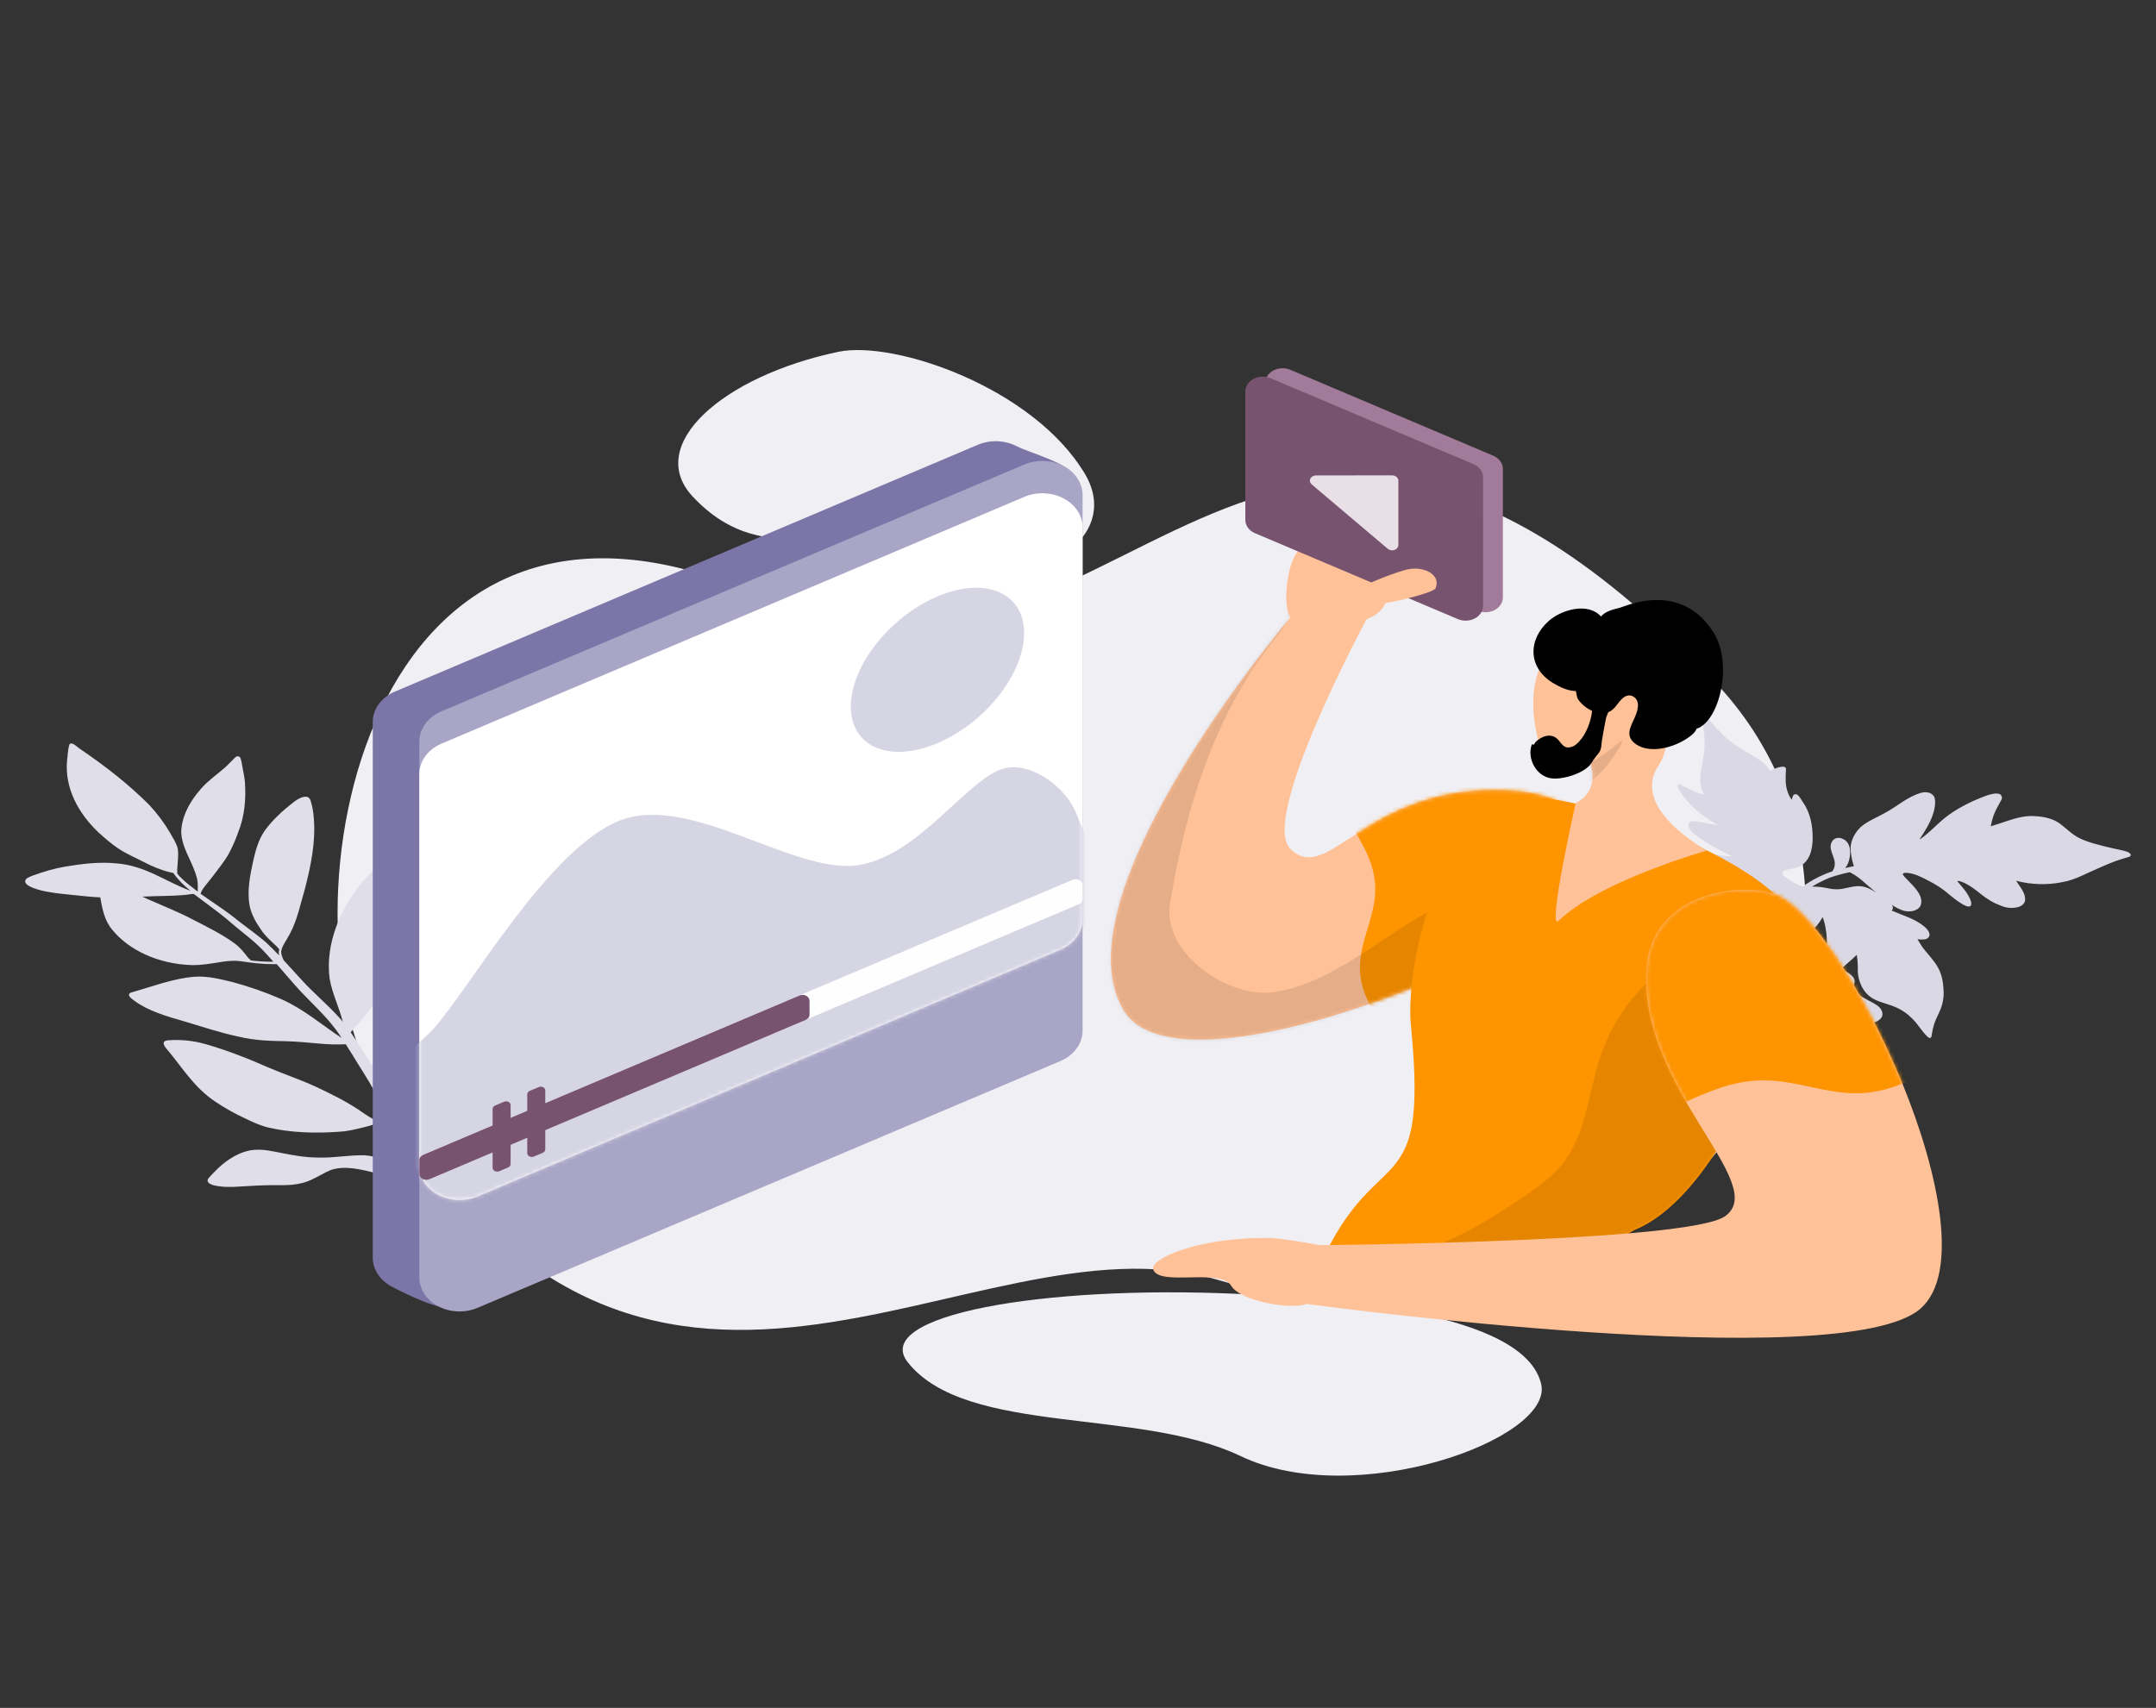 <svg width="549" height="435" viewBox="0 0 549 435" fill="none" xmlns="http://www.w3.org/2000/svg">
<rect x="0" y="0" width="549" height="435" fill="#333333" stroke="none"/>
<path fill-rule="evenodd" clip-rule="evenodd" d="M315.295 329.554C265.129 327.257 221.713 335.079 231.165 346.99C246.048 365.723 290.002 358.452 315.899 370.86C344.969 384.784 395.728 366.548 392.441 352.509C388.138 334.163 339.649 330.67 315.295 329.554ZM213.449 89.612C183.977 95.808 164.163 113.36 176.376 126.457C195.594 147.05 216.031 130.086 237.756 140.834C262.141 152.892 286.284 137.609 276.294 120.754C263.235 98.734 227.758 86.606 213.449 89.612Z" fill="#F0EFF4"/>
<path fill-rule="evenodd" clip-rule="evenodd" d="M309.786 325.897C431.206 361.489 498.39 238.02 436.31 173.309C319.061 51.134 285.529 192.869 194.008 151.998C91.299 106.147 70.568 233.694 95.571 276.016C164.292 392.482 246.751 307.424 309.786 325.897Z" fill="#F0EFF4"/>
<path d="M101.003 283.977C101.928 282.688 103.049 281.615 103.963 280.205C103.991 280.164 104.005 280.096 104.032 280.056C107.193 277.787 110.971 275.15 113.887 272.462C118.476 268.199 121.945 263.437 124.83 258.622C128.468 252.946 130.719 246.708 131.451 240.28C131.588 237.624 133.194 231.484 129.626 230.341C126.521 230.076 120.774 234.45 118.553 236.148C110.217 242.817 103.559 250.77 100.229 259.067C99.243 261.639 98.944 264.364 99.354 267.045C99.764 269.727 100.872 272.298 102.598 274.572C103.231 275.614 104.073 276.899 104.108 278.05C104.04 278.731 103.817 279.395 103.45 280.003C103.389 280.048 103.335 280.098 103.288 280.153C103.272 280.177 103.263 280.205 103.26 280.233C103.257 280.261 103.261 280.289 103.272 280.315C102.707 281.12 102.077 281.891 101.386 282.622C101.21 282.839 101.046 283.084 100.87 283.301C100.554 282.34 100.238 281.378 99.869 280.404C98.104 276.384 95.59 272.651 93.155 268.89C91.927 266.888 90.646 264.873 89.297 262.911C91.303 260.563 93.494 258.31 95.182 255.882C98.641 250.903 101.558 245.763 103.534 240.503C105.937 233.494 109.409 226.185 108.145 219.293C107.624 217.898 106.84 215.557 104.422 215.562C103.889 215.617 103.419 215.903 102.99 216.175L100.209 217.969C97.725 219.505 95.411 221.203 93.598 223.171C86.412 230.894 82.79 240.831 83.935 249.241C84.562 253.019 86.363 256.524 87.284 260.233L87.297 260.26C86.959 259.842 86.62 259.422 86.254 259.043C83.307 255.772 79.716 252.812 76.769 249.541C75.243 247.891 73.743 246.201 72.217 244.552L72.204 244.525C71.859 243.699 71.551 243.049 71.604 242.277C71.773 240.963 73.076 239.294 73.9 237.694C75.769 234.073 76.469 230.347 77.568 226.673C79.173 220.533 80.434 214.354 79.898 208.313C79.809 206.864 79.549 205.426 79.12 204.021C78.622 202.085 76.374 203.038 74.852 204.247C71.917 206.502 69.231 208.986 67.312 211.713C65.676 214.154 65.061 216.784 64.459 219.346C63.611 223.154 62.894 227.043 63.562 230.713C64.005 232.825 65.075 234.787 66.372 236.64C67.38 238.277 68.939 239.601 70.39 240.993C70.665 241.182 70.805 241.574 71.121 241.75C71.003 242.102 70.957 242.469 70.984 242.834L71.094 243.362C69.996 242.227 68.913 241.118 67.749 240.038C64.92 237.605 61.847 235.539 59.029 233.229C56.484 231.297 53.684 229.515 51.072 227.638C51.08 227.577 51.099 227.518 51.127 227.461C51.215 227.221 51.321 226.985 51.444 226.756C52.264 225.441 53.453 224.219 54.379 222.93C55.63 221.248 56.987 219.592 58.025 217.856C59.054 215.997 59.917 214.075 60.607 212.107C62.34 207.809 62.653 203.46 62.366 199.221C62.259 197.717 61.871 196.31 61.667 194.996C61.582 194.394 61.454 193.798 61.286 193.209C61.17 192.965 61.016 192.64 60.591 192.627C60.033 192.629 59.733 193.076 59.449 193.361C58.733 194.108 58.003 194.828 57.261 195.52C55.211 197.285 52.872 198.929 51.191 200.884C48.117 204.318 46.204 208.236 46.14 212.029C46.264 214.942 47.734 217.553 48.885 220.178C49.523 221.721 50.215 223.278 50.322 224.782C50.402 225.54 50.349 226.313 50.349 227.098C48.881 225.964 47.149 224.667 45.791 223.274C45.526 223.007 45.295 222.717 45.101 222.409C45.163 222.285 45.179 222.148 45.148 222.016C45.102 221.724 45.102 221.428 45.149 221.135C45.244 219.469 45.512 217.775 45.259 216.164C44.938 214.701 44.004 213.417 43.283 212.09C41.843 209.633 40.116 207.304 38.126 205.139C32.874 199.853 27.026 195.273 20.498 190.831C19.892 190.534 18.407 188.776 17.703 189.55C17.214 190.973 17.269 192.463 17.059 193.886C16.518 200.701 19.826 206.993 25.03 211.98C26.652 213.44 28.262 214.872 30.167 216.142C32.125 217.425 34.42 218.436 36.567 219.528C38.596 220.567 40.732 221.538 43.153 222.129C43.455 222.213 43.765 222.276 44.08 222.317C45.302 224.003 46.797 225.536 48.52 226.872C42.26 224.663 37.136 220.435 29.427 219.882C25.924 219.565 22.239 219.843 18.602 220.42C15.813 220.78 13.079 221.404 10.453 222.28C9.196 222.77 7.756 223.071 6.708 223.805C5.487 225.257 8.447 226.2 9.809 226.616C12.386 227.339 15.265 227.618 18.05 227.897C20.544 228.149 22.97 228.455 25.532 228.558C26.055 231.428 26.523 234.38 28.634 236.869C32.734 241.885 40.087 245.514 48.744 245.807C51.387 245.882 54.066 245.348 56.717 244.95C58.236 244.716 59.964 244.632 61.263 244.819C64.02 245.233 66.843 245.592 69.766 245.573C69.997 245.581 70.228 245.576 70.458 245.557C72.478 247.856 74.431 250.209 76.532 252.48C79.534 255.671 82.871 258.684 85.43 262.12C85.975 262.877 86.52 263.635 87.013 264.379C81.954 261.071 77.595 257.178 71.728 254.522C67.696 252.755 63.494 251.282 59.167 250.12C56.177 249.408 53.029 248.562 49.637 248.771C43.97 249.19 38.539 251.382 33.307 252.815C32.006 253.509 33.783 254.508 34.333 254.98C37.811 257.506 42.517 258.892 47.145 260.209C51.746 261.568 56.197 263.102 61.043 264.094C64.722 264.981 68.757 265.148 72.783 265.194C75.704 265.269 78.543 265.561 81.408 265.812C83.613 266.016 85.834 266.07 88.049 265.975C89.123 267.652 90.144 269.316 91.178 271.007C93.222 274.241 95.086 277.19 96.689 280.573C97.503 282.42 98.194 284.304 98.759 286.217C95.657 285.858 93.48 284.115 91.156 282.549C87.831 280.348 84.063 278.486 80.24 276.706C76.377 274.939 72.335 273.581 68.549 271.977C63.313 269.671 57.916 267.515 52.111 265.875C49.315 265.089 46.365 264.768 43.424 264.932C41.22 264.896 41.455 265.885 42.209 266.885C46.248 271.577 49.24 276.908 54.93 280.661C57.259 282.228 59.742 283.623 62.353 284.831C64.224 285.735 66.148 286.652 68.358 287.189C73.956 288.491 80.25 288.708 86.409 288.248C88.59 288.135 90.711 287.602 92.832 287.069C93.847 286.829 94.841 286.533 95.81 286.183L96.011 286.115C96.592 286.33 97.2 286.492 97.822 286.598C98.18 286.664 98.544 286.709 98.909 286.731C99.919 290.337 100.48 294.022 100.584 297.727C99.711 296.837 98.685 296.063 97.54 295.431C96.079 294.747 94.457 294.343 92.791 294.249C88.701 294.163 84.9 294.984 80.917 294.83C77.503 294.797 74.683 294.248 71.451 293.618C69.399 293.216 67.308 292.733 65.034 292.846C61.23 293.071 57.884 295.34 55.535 297.553C54.684 298.408 53.791 299.277 53.046 300.159C52.419 301.095 53.472 301.647 54.478 301.903C56.581 302.413 58.934 302.368 61.275 302.2C64.028 302.018 66.754 301.877 69.492 301.857C72.773 301.904 76.159 301.979 79.307 300.468C81.154 299.652 82.66 298.605 84.358 297.965C88.031 296.779 92.011 297.908 95.677 298.767C96.885 299.029 98.138 299.113 99.38 299.017C99.819 298.994 100.252 298.911 100.659 298.77C100.73 301.669 100.893 304.568 100.604 307.494C100.573 307.82 100.547 307.765 100.487 308.131L100.513 308.185C100.526 308.212 100.526 308.212 100.499 308.253L100.512 308.28C100.516 308.31 100.527 308.34 100.546 308.366C100.565 308.392 100.59 308.414 100.621 308.431C100.651 308.447 100.685 308.458 100.721 308.463C100.756 308.467 100.793 308.464 100.827 308.455C101.305 308.348 101.757 308.173 102.165 307.938C102.816 307.936 102.805 306.243 102.875 305.999C103.067 304.143 103.111 302.273 103.169 300.431C104.037 300.193 104.865 299.859 105.63 299.437C106.255 299.045 106.821 298.589 107.314 298.079C107.445 298.16 107.726 298.064 107.954 297.956C109.211 297.465 110.624 297.205 112.092 296.768C113.762 296.263 115.433 295.664 117.051 295.051C120.997 293.458 124.527 291.377 127.82 289.094C133.288 285.507 137.971 281.243 141.067 276.482C142.079 274.787 143.198 273.023 143.202 271.262C143.168 270.896 143.216 270.409 142.727 270.261C142.238 270.113 141.648 270.439 141.128 270.521C140.2 270.771 139.256 270.976 138.301 271.137C134.784 271.672 131.24 272.249 127.948 273.652C121.165 276.429 113.672 283.503 111.59 288.736C110.542 291.041 110.288 293.453 108.898 295.529C108.063 296.66 107.073 297.703 105.949 298.637C105.343 299.125 104.459 299.52 103.324 299.875L103.244 299.902C103.257 299.144 103.257 298.358 103.27 297.601C103.017 292.94 102.337 288.363 101.003 283.977ZM64.068 244.65C64.004 244.631 63.937 244.622 63.869 244.623C63.794 244.366 63.279 244.163 63.151 243.893C62.11 242.581 61.097 241.229 59.574 240.175C56.437 237.879 52.747 236.085 49.112 234.21C45.623 232.348 41.742 230.839 38.022 229.181L36.242 228.372C37.292 228.329 38.303 228.3 39.353 228.256C42.477 228.168 45.612 228.202 48.782 227.721C48.875 227.721 48.955 227.694 49.048 227.693C49.141 227.693 49.207 227.734 49.3 227.734L49.38 227.706C50.94 228.936 52.608 230.097 54.156 231.299C56.427 232.947 58.221 234.474 60.264 236.231C62.413 238.014 64.421 239.5 66.355 241.419C67.504 242.568 68.587 243.772 69.616 244.962C67.761 244.963 65.907 244.859 64.068 244.65Z" fill="#E0DEE8"/>
<path d="M435.029 183.1C435.489 183.608 435.915 184.144 436.376 184.652C437.387 185.822 438.474 186.942 439.631 188.009C441.253 189.386 443.035 190.62 444.95 191.694C447.41 193.051 449.625 194.255 450.769 196.382L450.838 196.326C451.495 195.854 454.964 194.401 454.777 196.02C454.665 198.047 454.551 199.958 455.239 201.809C455.478 202.472 455.815 203.107 456.242 203.699C456.299 203.436 456.377 203.177 456.475 202.923C456.576 202.665 456.712 202.379 457.024 202.303C457.928 202.042 458.684 203.779 459.075 204.285C461.068 207.136 461.6 210.461 461.575 213.652C461.506 216.29 460.922 219.52 457.905 220.843C456.934 221.276 455.295 221.367 454.567 221.662C452.622 222.353 454.803 223.643 456.526 224.657C457.312 225.1 458.134 225.495 458.985 225.84C461.113 224.294 463.508 223.032 466.086 222.097C466.229 222.036 466.381 221.992 466.538 221.967C467.012 221.355 467.247 220.631 467.207 219.9C467.228 218.827 466.478 217.554 466.216 216.298C465.771 214.368 467.419 212.392 469.812 213.979C471.61 215.343 471.231 218.232 470.59 219.865C470.398 220.306 470.146 220.726 469.84 221.118C469.979 221.064 470.153 221.041 470.292 220.987L472.066 220.61C472.029 220.464 471.993 220.376 471.956 220.229C471.544 218.943 471.303 217.621 471.239 216.289C471.175 214.169 472.264 212.115 473.883 210.572C475.711 209.036 478.141 208.129 480.218 206.921C483.265 205.28 485.779 202.838 489.359 201.881C490.889 201.525 492.467 202.07 492.696 203.528C492.888 204.898 492.593 206.252 492.157 207.544C491.418 209.667 490.19 211.658 488.925 213.56C488.891 213.646 488.822 213.702 488.787 213.788C488.831 213.744 488.893 213.715 488.961 213.707C490.863 212.463 492.616 210.576 494.409 209.01C496.926 206.801 500.008 205.073 503.303 203.643C504.691 203.109 507.879 201.53 509.356 202.333C509.562 202.504 509.701 202.725 509.754 202.965C509.807 203.206 509.772 203.454 509.653 203.677C508.836 205.159 508.017 206.525 507.548 207.961C507.285 208.785 507.075 209.621 506.92 210.464C507.753 210.202 508.587 209.939 509.455 209.648C511.783 208.883 514.074 208.029 516.618 207.852C519.164 207.79 521.995 208.144 524.107 209.489C526.149 210.891 527.498 212.56 529.816 213.622C532.063 214.683 535.178 215.394 537.873 216.033C538.783 216.237 539.763 216.444 540.673 216.647C541.269 216.812 541.899 216.95 542.322 217.311C543.03 218.032 542.126 218.291 541.43 218.442C540.492 218.731 539.555 219.019 538.652 219.338C536.569 220.082 534.212 221.223 532.026 222.167C530.154 223.034 528.248 223.988 526.127 224.469C522.524 225.337 518.722 225.422 515.07 224.716C514.51 224.582 513.916 224.475 513.39 224.313C513.498 224.52 513.675 224.728 513.782 224.935C514.708 226.3 515.88 227.818 515.657 229.407C515.262 231.077 513.033 231.41 511.216 231.176C510.167 231.026 509.219 230.56 508.306 230.182C506.516 229.398 504.894 228.126 503.624 227.098C502.424 226.13 500.875 225.093 499.578 224.615C499.017 224.422 498.596 224.293 498.425 224.432C498.488 224.551 498.571 224.662 498.674 224.759C499.915 226.222 501.261 227.717 501.843 229.477C501.958 229.797 501.986 230.135 501.925 230.466C501.323 232.361 495.988 227.457 495.143 226.849C494.012 226 492.8 225.232 491.518 224.554C489.445 223.471 486.984 222.113 484.894 222.335C484.164 222.572 484.623 222.965 485.543 223.923C487.313 225.78 489.997 228.189 489.054 230.654C488.376 232.082 486.182 232.446 484.535 231.899C483.528 231.53 482.583 231.05 481.725 230.472L481.939 230.827C482.085 231.296 481.985 231.67 481.675 231.921C484.272 233.05 487.704 234.033 489.965 235.964C490.953 236.751 492.054 238.209 490.705 239.064C490.289 239.283 489.766 239.295 489.243 239.306C488.915 239.292 488.588 239.262 488.264 239.216C488.835 240.106 489.301 241.02 489.975 241.826C490.969 243.077 492.632 244.843 493.492 246.438C494.457 248.182 494.797 250.079 494.891 251.939C495.061 253.904 494.706 255.875 493.854 257.708C493.176 259.195 492.563 260.335 492.234 261.833C492.137 262.381 491.97 262.926 491.908 263.506C491.846 264.085 491.716 264.776 490.834 264.08C489.208 262.518 488.382 260.778 486.792 259.305C481.84 254.326 476.708 256.654 474.016 251.139C473.393 249.879 473.067 248.528 473.055 247.162C473.11 245.839 473.022 244.516 472.792 243.207C471.588 244.416 470.172 245.5 468.967 246.709L468.83 246.82C469.228 247 469.615 247.196 469.989 247.41C470.763 247.841 471.572 248.361 472.001 249.071C472.536 249.93 472.2 250.906 471.476 251.549C471.617 251.67 471.723 251.819 471.9 251.969C472.29 252.359 473.067 253.081 473.279 253.262C474.655 254.381 476.408 255.019 477.886 255.996C479.365 256.972 479.982 258.705 478.496 259.787C477.856 260.28 477.034 260.571 476.17 260.611C475.857 260.639 475.541 260.639 475.228 260.609C475.048 260.885 474.889 261.17 474.751 261.464C473.937 263.178 473.755 265.145 473.887 267.151C474.345 270.068 476.69 273.162 479.097 275.736C479.936 276.574 480.716 277.453 481.436 278.366C481.826 278.873 482.428 279.501 482.017 280.068C481.811 280.294 481.393 280.338 481.045 280.385C480.278 280.476 479.511 280.508 478.745 280.6C475.558 280.884 472.336 280.61 469.279 279.796C467.493 279.302 465.636 278.748 464.226 277.657C461.795 275.924 461.889 272.561 461.472 270.139C461.36 269.282 461.101 268.443 460.705 267.648C460.248 266.859 459.649 266.135 458.932 265.501C458.924 266.167 458.792 266.829 458.54 267.461C457.588 269.287 455.401 267.59 454.55 266.518C452.307 263.282 452.43 259.485 451.267 256.023C450.682 254.089 450.302 251.813 447.861 251.907C446.466 251.92 445.041 252.366 443.862 252.85C443.304 253.083 442.77 253.357 442.268 253.668C442.234 253.696 442.164 253.694 442.094 253.692C440.95 256.788 440.086 259.951 439.117 263.082C438.149 266.329 437.182 269.576 436.319 272.856C437.508 273.025 438.678 273.277 439.818 273.609C440.8 273.931 441.749 274.455 442.283 275.256C442.643 275.763 442.888 276.322 443.003 276.905C443.321 277.176 443.778 277.452 444.201 277.756C444.833 278.201 445.402 278.706 445.896 279.262C447.313 280.818 448.425 283.03 447.543 284.858L447.579 284.889C448.327 286.349 448.625 287.946 448.444 289.53C448.324 290.977 447.855 292.355 447.56 293.767C447.201 295.583 447.611 297.482 447.986 299.468C447.9 300.77 446.349 299.617 445.784 299.134C444.655 298.228 443.665 297.266 442.571 296.331C440.91 294.796 439.008 293.458 437.277 291.921C435.913 290.664 434.734 289.271 433.767 287.773C433.445 287.211 433.159 286.68 432.907 286.12C432.312 288.538 431.647 290.953 430.947 293.339C430.562 294.798 430.069 296.236 429.47 297.643C428.75 299.18 427.884 300.665 426.879 302.083C425.544 303.926 424.21 305.884 422.346 307.39C421.617 307.627 421.116 306.74 421.599 306.292C422.461 305.449 423.264 304.565 424.005 303.643C425.584 301.722 427.667 298.453 428.342 296.793C430.024 292.205 431.075 287.423 432.337 282.706C434.481 273.636 437.045 264.638 439.889 255.708C439.935 255.512 440.002 255.32 440.09 255.134C437.772 254.014 434.192 252.388 432.629 250.363C432.535 250.507 432.419 250.64 432.285 250.759C431.575 251.717 430.603 252.517 429.451 253.091C428.299 253.664 427.001 253.994 425.666 254.053C423.75 254.251 421.726 254.185 419.936 253.401C419.164 253.086 418.358 252.798 417.689 252.341C417.16 251.946 417.257 251.398 417.847 251.155C418.576 250.86 419.063 250.76 419.686 250.374C419.964 250.203 420.179 249.969 420.305 249.698C418.73 249.327 417.153 248.84 415.578 248.469C414.246 248.02 411.411 247.376 411.01 246.115C410.86 245.355 411.69 244.802 412.49 244.625C412.58 244.599 412.674 244.582 412.769 244.577C412.621 244.473 412.455 244.389 412.277 244.328C411.384 243.879 410.445 243.5 409.472 243.195C407.614 242.583 405.756 241.913 404.206 240.817C403.29 240.149 402.198 239.388 401.939 238.364C401.791 237.721 402.379 237.363 403.005 237.209C402.888 236.306 402.713 235.41 402.48 234.523C401.782 231.87 400.309 229.408 398.196 227.362C396.176 225.061 392.964 222.317 392.611 219.432C392.528 218.502 393.002 217.414 394.367 217.719C398.115 218.742 401.76 220.021 405.472 221.014C407.643 221.607 409.745 222.198 411.881 222.819C413.458 223.306 415.138 223.709 416.683 224.398C419.178 225.728 420.917 227.903 421.856 230.197C422.677 229.063 423.638 227.876 425.35 228.019C426.75 228.297 427.463 229.597 428.001 230.572C428.481 231.481 428.777 232.452 428.878 233.444C429.006 235.218 428.887 236.722 429.468 238.367C429.57 238.642 429.702 238.909 429.862 239.163C430.36 238.507 430.783 237.811 431.125 237.087C431.363 236.601 431.599 236.058 431.837 235.572C432.006 235.143 432.347 234.632 432.942 234.738C434.692 235.144 435.356 237.777 435.618 239.091C436.368 242.887 435.198 246.708 432.869 249.882C434.008 251.486 436.607 252.79 438.785 253.905L440.155 254.56C441.766 249.912 444.008 245.401 446.39 241.01C446.628 240.525 446.935 240.042 447.207 239.528C446.997 239.464 446.786 239.341 446.576 239.276C445.7 238.986 444.86 238.784 443.984 238.552C442.692 238.291 441.418 237.968 440.169 237.586C437.434 236.568 435.074 234.953 432.957 233.201C432.145 232.507 431.299 231.841 430.452 231.175C430.064 230.843 429.464 230.388 429.354 229.949C429.276 229.842 429.227 229.721 429.21 229.596C429.24 229.22 429.726 229.061 430.109 229.045C430.363 229.003 430.619 228.973 430.876 228.954C431.677 228.893 432.514 228.805 433.35 228.774C437.746 228.744 443.17 229.937 445.209 233.631C445.852 234.755 446.187 236.305 446.755 237.018C447.18 237.496 447.499 237.826 447.99 238.016C449.748 235.014 451.872 232.175 454.329 229.548C453.774 229.234 453.187 228.962 452.574 228.737C449.911 227.895 447.049 227.801 444.386 226.96C442.299 226.315 440.317 225.45 438.486 224.386C436.658 223.339 434.863 222.207 433.449 220.826C432.175 219.507 431.77 217.956 433.995 217.391C434.935 217.219 435.88 217.453 436.825 217.629C438.119 217.874 439.343 218.117 440.808 218.107C440.878 218.11 440.982 218.084 441.052 218.086C440.807 217.991 440.561 217.838 440.315 217.743C438.187 216.706 436.132 215.563 434.163 214.321C433.318 213.771 432.473 213.221 431.697 212.615C430.956 212.04 430.25 211.378 430.03 210.559C429.845 209.827 430.222 209.23 431.128 209.144C432.069 209.087 433.015 209.38 433.889 209.553C435.184 209.799 436.303 210.01 437.491 210.165C436.435 209.492 435.31 208.875 434.289 208.174C432.473 206.89 430.848 205.424 429.45 203.808C429.06 203.36 425.796 199.365 427.791 199.808C429.686 200.682 431.165 201.659 433.126 202.188C433.406 202.255 433.652 202.35 433.932 202.417C432.102 198.73 433.256 196.389 433.831 192.461C434.072 190.896 434.132 189.314 434.011 187.738C433.92 186.168 433.479 184.529 433.806 182.972C433.895 182.908 433.997 182.861 434.108 182.833C434.219 182.804 434.336 182.796 434.451 182.808C434.566 182.82 434.677 182.852 434.776 182.902C434.876 182.953 434.962 183.02 435.029 183.1ZM466.003 223.517C464.384 224.165 462.841 224.94 461.394 225.832C462.605 225.809 463.814 225.916 464.992 226.153C465.936 226.329 466.601 226.496 467.613 226.5C469.498 226.562 471.335 225.664 473.394 225.703C475.034 225.728 476.475 226.5 477.743 227.354L477.813 227.414L475.695 225.604C474.636 224.698 473.717 223.798 472.626 223.095C472.132 222.73 471.571 222.48 471.043 222.144C469.324 222.494 467.64 222.953 466.003 223.517ZM446.842 243.519C445.754 245.573 444.769 247.541 443.888 249.486C444.232 249.469 444.572 249.412 444.898 249.316C445.966 249.104 446.979 248.724 447.883 248.196C449.684 247.21 450.596 245.006 452.429 243.818C453.468 243.272 454.758 243.227 456.014 243.21C457.341 243.239 458.662 243.369 459.962 243.6C461.362 243.879 462.693 244.328 464.093 244.664C464.288 244.711 464.487 244.747 464.688 244.771C464.915 243.633 465.075 242.485 465.164 241.334C465.262 239.583 465.145 237.829 464.814 236.099C464.662 235.236 464.428 234.384 464.116 233.552C463.635 234.456 463.038 235.312 462.337 236.105C461.816 236.705 461.253 237.277 460.651 237.82C460.758 238.027 460.901 238.263 461.007 238.471C461.361 239.06 461.828 239.595 462.39 240.054C463.975 241.18 463.6 241.835 461.863 242.358C460.534 242.837 459.077 242.999 457.648 242.829C456.04 242.661 454.431 242.318 453.025 241.575C452.253 241.202 451.617 240.601 450.878 240.199C450.315 239.833 449.584 239.954 448.715 240.186C448.012 241.264 447.386 242.377 446.842 243.519H446.842Z" fill="#DAD8E4"/>
<path fill-rule="evenodd" clip-rule="evenodd" d="M273.182 121.342C273.182 118.303 261.958 115.254 258.936 113.667C257.444 112.888 255.741 112.447 253.99 112.384C252.24 112.322 250.499 112.64 248.935 113.31L100.595 176.132C98.89 176.85 97.456 177.956 96.453 179.327C95.45 180.697 94.918 182.277 94.917 183.889V320.276C94.912 321.764 95.358 323.228 96.21 324.529C97.062 325.83 98.294 326.925 99.787 327.709C102.808 329.295 112.601 334.298 115.804 332.942C151.483 317.832 234.745 275.147 258.13 265.243C259.84 264.521 261.277 263.41 262.28 262.033C263.283 260.657 263.812 259.07 263.808 257.453C263.808 235.769 273.182 154.42 273.182 121.342Z" fill="#7C76A8"/>
<path fill-rule="evenodd" clip-rule="evenodd" d="M275.667 126.088C275.669 124.604 275.222 123.145 274.369 121.849C273.515 120.554 272.284 119.465 270.793 118.687C269.301 117.909 267.599 117.468 265.849 117.406C264.099 117.344 262.359 117.663 260.796 118.332L112.454 181.155C110.75 181.873 109.315 182.979 108.312 184.349C107.31 185.719 106.778 187.299 106.777 188.911V325.298C106.767 326.783 107.208 328.244 108.056 329.543C108.904 330.842 110.132 331.935 111.621 332.718C113.11 333.501 114.811 333.947 116.562 334.013C118.313 334.08 120.055 333.765 121.621 333.099L269.99 270.265C271.699 269.544 273.136 268.432 274.139 267.056C275.142 265.679 275.671 264.092 275.667 262.475V126.088Z" fill="#A9A5C6"/>
<path fill-rule="evenodd" clip-rule="evenodd" d="M275.667 134.349C275.673 132.864 275.229 131.402 274.378 130.103C273.526 128.805 272.296 127.713 270.804 126.932C269.312 126.151 267.609 125.707 265.856 125.643C264.104 125.579 262.362 125.897 260.796 126.567L112.454 189.39C110.747 190.107 109.311 191.215 108.308 192.587C107.304 193.96 106.774 195.543 106.776 197.157V296.932C106.77 298.416 107.213 299.876 108.062 301.173C108.911 302.47 110.138 303.562 111.627 304.343C113.115 305.125 114.816 305.57 116.565 305.637C118.315 305.704 120.055 305.39 121.621 304.726L269.989 241.892C271.694 241.171 273.128 240.063 274.13 238.691C275.133 237.319 275.665 235.738 275.667 234.125V134.349Z" fill="white"/>
<mask id="mask0_51_368" style="mask-type:luminance" maskUnits="userSpaceOnUse" x="106" y="125" width="170" height="181">
<path d="M275.667 134.349C275.673 132.864 275.229 131.402 274.378 130.103C273.526 128.805 272.296 127.713 270.804 126.932C269.312 126.151 267.609 125.707 265.856 125.643C264.104 125.579 262.362 125.897 260.796 126.567L112.454 189.39C110.747 190.107 109.311 191.215 108.308 192.587C107.304 193.96 106.774 195.543 106.776 197.157V296.932C106.77 298.416 107.213 299.876 108.062 301.173C108.911 302.47 110.138 303.562 111.627 304.343C113.115 305.125 114.816 305.57 116.565 305.637C118.315 305.704 120.055 305.39 121.621 304.726L269.989 241.892C271.694 241.171 273.128 240.063 274.13 238.691C275.133 237.319 275.665 235.738 275.667 234.125V134.349Z" fill="white"/>
</mask>
<g mask="url(#mask0_51_368)">
<path fill-rule="evenodd" clip-rule="evenodd" d="M110.502 261.902C119.957 251.24 139.926 215.886 157.878 208.968C175.829 202.049 201.96 222.602 218.265 220.389C233.933 218.266 246.574 197.901 255.815 195.692C263.091 193.965 271.696 201.036 274.033 207.123C278.335 218.554 299.951 252.918 281.734 264.286C252.948 282.235 131.215 313.374 101.154 314.818C84.689 315.609 99.72 281.771 101.26 272.95C102.057 268.487 107.315 265.514 110.502 261.902Z" fill="#D6D5E4"/>
<path d="M252.291 179.579C261.895 169.162 263.603 156.697 256.105 151.738C248.608 146.779 234.744 151.204 225.14 161.621C215.536 172.039 213.828 184.503 221.325 189.462C228.823 194.421 242.686 189.996 252.291 179.579Z" fill="#D6D5E4"/>
</g>
<path fill-rule="evenodd" clip-rule="evenodd" d="M275.666 225.449C275.667 225.191 275.592 224.938 275.446 224.712C275.3 224.487 275.09 224.296 274.833 224.158C274.573 224.021 274.276 223.943 273.97 223.933C273.664 223.922 273.36 223.979 273.088 224.097L107.741 294.122C107.448 294.247 107.203 294.439 107.033 294.676C106.862 294.913 106.774 295.185 106.777 295.463V298.974C106.776 299.231 106.852 299.484 106.998 299.709C107.144 299.934 107.355 300.125 107.611 300.262C107.87 300.4 108.168 300.478 108.473 300.489C108.779 300.5 109.083 300.443 109.356 300.325L274.703 230.3C274.995 230.175 275.24 229.983 275.411 229.746C275.581 229.509 275.67 229.237 275.666 228.959V225.449Z" fill="#FFFEFF"/>
<path fill-rule="evenodd" clip-rule="evenodd" d="M206.143 254.91C206.142 254.653 206.065 254.4 205.917 254.175C205.77 253.95 205.558 253.761 205.3 253.624C205.043 253.488 204.748 253.411 204.445 253.399C204.142 253.388 203.84 253.442 203.569 253.558L107.754 294.136C107.458 294.26 107.209 294.452 107.035 294.691C106.862 294.929 106.771 295.204 106.774 295.484V298.995C106.77 299.253 106.846 299.507 106.994 299.732C107.141 299.958 107.356 300.146 107.616 300.28C107.874 300.416 108.168 300.494 108.472 300.506C108.775 300.518 109.077 300.463 109.348 300.348L205.162 259.771C205.457 259.645 205.705 259.452 205.878 259.214C206.051 258.976 206.143 258.702 206.143 258.422V254.91Z" fill="#77536F"/>
<path fill-rule="evenodd" clip-rule="evenodd" d="M130.022 281.472C130.022 281.306 129.971 281.143 129.875 280.999C129.779 280.855 129.641 280.734 129.474 280.648C129.307 280.562 129.116 280.513 128.921 280.507C128.725 280.501 128.531 280.538 128.357 280.614L126.076 281.58C125.885 281.662 125.723 281.787 125.611 281.941C125.498 282.096 125.438 282.274 125.438 282.456V297.443C125.437 297.609 125.487 297.772 125.583 297.916C125.679 298.061 125.817 298.182 125.985 298.267C126.15 298.356 126.34 298.408 126.535 298.418C126.731 298.427 126.927 298.394 127.103 298.321L129.384 297.355C129.575 297.273 129.737 297.148 129.849 296.993C129.962 296.839 130.022 296.66 130.022 296.479V281.472ZM138.847 277.735C138.846 277.569 138.796 277.406 138.7 277.262C138.603 277.118 138.465 276.997 138.298 276.911C138.131 276.825 137.941 276.776 137.745 276.77C137.55 276.764 137.356 276.801 137.182 276.877L134.901 277.843C134.709 277.924 134.548 278.05 134.435 278.204C134.323 278.359 134.263 278.537 134.262 278.719V293.706C134.261 293.872 134.311 294.035 134.407 294.179C134.503 294.324 134.642 294.444 134.809 294.53C134.975 294.619 135.164 294.671 135.36 294.681C135.556 294.69 135.751 294.657 135.927 294.584L138.208 293.618C138.4 293.536 138.561 293.411 138.674 293.256C138.787 293.101 138.847 292.923 138.847 292.741V277.735Z" fill="#77536F"/>
<path fill-rule="evenodd" clip-rule="evenodd" d="M405.297 224.032C399.335 239.33 300.839 281.89 286.105 257.312C277.788 243.428 286.807 220.323 298.64 199.812C311.837 176.936 328.529 157.281 328.529 157.281C326.678 154.116 327.601 145.488 329.681 141.606C332.832 135.711 337.683 139.208 341.704 137.154C346.875 134.52 333.21 119.167 343.704 119.127C349.915 119.089 355.868 145.11 352.746 153.563C351.632 156.592 347.991 157.694 347.991 157.694C347.991 157.694 320.706 208.178 328.535 216.142C338.228 226.016 347.907 199.637 383.739 201.295C405.764 202.317 408.579 215.632 405.297 224.032Z" fill="#FFC197"/>
<mask id="mask1_51_368" style="mask-type:luminance" maskUnits="userSpaceOnUse" x="282" y="119" width="125" height="146">
<path d="M405.297 224.032C399.335 239.33 300.839 281.89 286.105 257.312C277.788 243.428 286.807 220.323 298.64 199.812C311.837 176.936 328.529 157.281 328.529 157.281C326.678 154.116 327.601 145.488 329.681 141.606C332.832 135.711 337.683 139.208 341.704 137.154C346.875 134.52 333.21 119.167 343.704 119.127C349.915 119.089 355.868 145.11 352.746 153.563C351.632 156.592 347.991 157.694 347.991 157.694C347.991 157.694 320.706 208.178 328.535 216.142C338.228 226.016 347.907 199.637 383.739 201.295C405.764 202.317 408.579 215.632 405.297 224.032Z" fill="white"/>
</mask>
<g mask="url(#mask1_51_368)">
<path fill-rule="evenodd" clip-rule="evenodd" d="M338.019 205.127C342.688 206.729 345.53 212.444 347.392 215.999C349.363 219.756 350.464 223.829 350.15 227.968C349.678 234.199 346.371 239.976 346.276 246.229C346.208 250.881 348.142 255.653 351.244 259.478C352.692 261.267 354.508 262.821 356.604 264.067C369.016 271.397 387.038 263.364 397.71 257.271C409.719 250.415 420.456 240.189 423.821 227.961C429.045 209.002 412.807 190.917 391.575 186.044C383.168 184.154 374.346 184.009 365.859 185.623C355.767 187.506 346.075 191.492 338.903 197.861L338.019 205.127Z" fill="#FE9400"/>
<path fill-rule="evenodd" clip-rule="evenodd" d="M315.978 151.884C318.758 152.973 328.781 154.61 328.194 157.172C326.969 162.646 306.694 176.296 297.946 230.034C295.855 242.919 312.866 254.333 324.394 252.696C338.421 250.702 351.325 239.118 362.955 232.602C367.087 230.284 370.657 227.464 374.482 224.828C375.937 223.841 377.951 222.657 379.456 224.216C381.369 226.206 381.726 229.142 382.21 231.567C383.23 236.631 384.089 241.719 384.786 246.831C386.213 257.278 386.724 269.079 378.563 277.849C369.56 287.548 353.773 290.667 340.257 293.011C315.212 297.355 285.245 299.692 267.877 280.484C264.587 276.87 262.063 272.792 260.099 268.56C254.59 256.675 253.315 243.317 254.463 230.663C255.789 215.93 260.43 201.401 269.535 188.728C280.144 173.993 294.988 163.21 312.279 154.528L315.978 151.884Z" fill="black" fill-opacity="0.1"/>
</g>
<path fill-rule="evenodd" clip-rule="evenodd" d="M332.739 330.695C348.51 286.619 364.244 311.261 359.273 261.254C357.695 245.61 367.057 198.46 397.115 203.849C422.886 208.469 450.714 223.396 454.241 230.833C461.395 245.847 440.67 303.466 416.219 313.275C395.615 324.796 385.414 341.703 332.739 330.695Z" fill="#FE9400"/>
<mask id="mask2_51_368" style="mask-type:luminance" maskUnits="userSpaceOnUse" x="332" y="203" width="124" height="132">
<path d="M332.739 330.695C348.51 286.619 364.244 311.261 359.273 261.254C357.695 245.61 367.057 198.46 397.115 203.849C422.886 208.469 450.714 223.396 454.241 230.833C461.395 245.847 440.67 303.466 416.219 313.275C395.615 324.796 385.414 341.703 332.739 330.695Z" fill="white"/>
</mask>
<g mask="url(#mask2_51_368)">
<path fill-rule="evenodd" clip-rule="evenodd" d="M424.119 246.716C421.154 248.339 418.818 250.766 416.726 253.133C411.272 259.217 408.193 266.027 406.24 273.433C404.302 280.744 403.332 288.64 398.776 295.222C395.378 300.081 390.197 303.359 385.037 306.774C372.073 315.367 365.694 317.525 351.113 322.342C342.83 325.065 322.269 340.479 320.848 348.537C319.84 354.151 331.787 352.132 336.142 351.682C347.961 350.454 359.494 347.138 371.259 345.41C388.057 342.926 406.173 341.909 421.207 334.431C441.177 324.486 452.224 303.459 454.471 284.53C455.545 275.522 454.872 265.531 448.197 258.082L424.119 246.716Z" fill="black" fill-opacity="0.1"/>
</g>
<path fill-rule="evenodd" clip-rule="evenodd" d="M451.218 227.449C469.267 232.467 508.818 315.836 489.066 333.278C469.314 350.721 332.684 332.104 332.684 332.104C328.95 333.681 315.791 331.411 313.505 327.473C310.836 322.886 294.763 327.825 293.631 323.203C292.981 320.506 305.412 315.101 323.034 315.309C326.788 315.355 335.974 317.133 335.974 317.133C335.974 317.133 429.853 316.421 439.266 309.776C450.905 301.544 417.332 277.163 419.219 246.81C420.382 228.152 441.269 224.685 451.218 227.449Z" fill="#FFC197"/>
<mask id="mask3_51_368" style="mask-type:luminance" maskUnits="userSpaceOnUse" x="293" y="226" width="202" height="115">
<path d="M451.218 227.449C469.267 232.467 508.818 315.836 489.066 333.278C469.314 350.721 332.684 332.104 332.684 332.104C328.95 333.681 315.791 331.411 313.505 327.473C310.836 322.886 294.763 327.825 293.631 323.203C292.981 320.506 305.412 315.101 323.034 315.309C326.788 315.355 335.974 317.133 335.974 317.133C335.974 317.133 429.853 316.421 439.266 309.776C450.905 301.544 417.332 277.163 419.219 246.81C420.382 228.152 441.269 224.685 451.218 227.449Z" fill="white"/>
</mask>
<g mask="url(#mask3_51_368)">
<path fill-rule="evenodd" clip-rule="evenodd" d="M423.833 285.527C425.715 281.569 432.457 279.15 436.651 277.566C441.082 275.889 445.888 274.949 450.776 275.207C458.132 275.594 464.961 278.384 472.343 278.452C477.835 278.5 483.466 276.852 487.976 274.217C490.085 272.987 491.917 271.446 493.383 269.668C502.013 259.141 492.494 243.892 485.279 234.865C477.16 224.707 465.066 215.633 450.623 212.807C428.228 208.42 406.908 222.209 401.198 240.202C398.983 247.327 398.83 254.8 400.751 261.985C402.995 270.528 407.72 278.73 415.253 284.793L423.833 285.527Z" fill="#FE9400"/>
</g>
<path fill-rule="evenodd" clip-rule="evenodd" d="M401.237 204.516C401.237 204.516 407.39 202.066 404.957 194.428C404.404 192.641 398.244 199.595 395.209 196.331C391.072 191.854 386.501 171.601 396.216 165.096C402.243 161.065 415.215 161.992 419.57 166.968C423.925 171.944 427.058 188.014 422.346 194.952C414.854 206.022 434.699 216.627 434.699 216.627C434.699 216.627 407.358 224.329 396.871 234.539C393.795 237.538 401.237 204.516 401.237 204.516Z" fill="#FFC197"/>
<mask id="mask4_51_368" style="mask-type:luminance" maskUnits="userSpaceOnUse" x="390" y="162" width="45" height="73">
<path d="M401.237 204.516C401.237 204.516 407.39 202.066 404.957 194.428C404.404 192.641 398.244 199.595 395.209 196.331C391.072 191.854 386.501 171.601 396.216 165.096C402.243 161.065 415.215 161.992 419.57 166.968C423.925 171.944 427.058 188.014 422.346 194.952C414.854 206.022 434.699 216.627 434.699 216.627C434.699 216.627 407.358 224.329 396.871 234.539C393.795 237.538 401.237 204.516 401.237 204.516Z" fill="white"/>
</mask>
<g mask="url(#mask4_51_368)">
<path fill-rule="evenodd" clip-rule="evenodd" d="M403.139 195.158C404.031 194.943 404.873 194.32 405.617 193.875C407.316 192.887 408.928 191.795 410.442 190.61C411.011 190.133 411.583 189.643 412.2 189.181C412.337 189.061 412.716 188.707 412.965 188.754C413.214 188.8 412.882 189.468 412.834 189.555C412.431 190.494 411.041 192.411 410.449 193.277C408.078 196.846 404.314 200.053 401.562 200.588L403.139 195.158Z" fill="black" fill-opacity="0.1"/>
</g>
<path fill-rule="evenodd" clip-rule="evenodd" d="M401.286 176.012C399.155 175.965 397.127 174.97 395.439 173.942C388.949 169.998 389.086 162.806 394.406 158.121C397.615 155.308 404.349 153.299 407.679 157.032C408.651 155.776 410.757 155.197 412.36 154.831C413.627 154.547 427.804 147.705 436.29 161.029C441.38 168.991 437.855 183.708 432.025 185.607C431.561 186.787 430.289 187.644 429.154 188.351C426.024 190.31 420.916 191.794 417.265 189.968C416.826 189.745 416.423 189.474 416.068 189.161C413.419 186.83 416.003 184.011 416.755 181.489C417.156 180.159 417.458 178.501 416.055 177.504C414.917 176.724 413.829 177.218 412.981 178.026C411.696 179.258 411.034 181.161 408.92 181.558C405.877 182.127 402.799 179.719 401.764 177.998C401.55 177.632 401.286 176.012 401.286 176.012Z" fill="black"/>
<path fill-rule="evenodd" clip-rule="evenodd" d="M382.69 119.425C382.688 118.727 382.456 118.042 382.021 117.449C381.587 116.855 380.965 116.376 380.227 116.064L328.574 94.189C327.898 93.903 327.148 93.768 326.393 93.797C325.639 93.826 324.906 94.018 324.263 94.354C323.621 94.691 323.091 95.16 322.723 95.719C322.354 96.277 322.161 96.906 322.16 97.546V130.308C322.16 131.005 322.388 131.689 322.821 132.282C323.253 132.875 323.872 133.354 324.608 133.666L376.262 155.541C376.938 155.829 377.689 155.965 378.445 155.937C379.201 155.91 379.936 155.719 380.58 155.383C381.224 155.047 381.756 154.577 382.125 154.018C382.494 153.459 382.689 152.829 382.69 152.188V119.425Z" fill="#A37B9A"/>
<path fill-rule="evenodd" clip-rule="evenodd" d="M377.64 121.564C377.638 120.865 377.407 120.181 376.972 119.587C376.537 118.994 375.916 118.514 375.178 118.202L323.526 96.327C322.85 96.042 322.1 95.907 321.345 95.936C320.591 95.965 319.858 96.157 319.216 96.493C318.573 96.829 318.043 97.299 317.675 97.857C317.307 98.416 317.113 99.045 317.112 99.684V132.447C317.112 133.144 317.34 133.827 317.773 134.42C318.205 135.014 318.824 135.493 319.561 135.804L371.214 157.679C371.89 157.967 372.641 158.104 373.397 158.076C374.153 158.048 374.888 157.857 375.532 157.521C376.176 157.185 376.708 156.716 377.077 156.156C377.447 155.597 377.641 154.967 377.642 154.327L377.64 121.564Z" fill="#77536F"/>
<path fill-rule="evenodd" clip-rule="evenodd" d="M335.153 121.083C334.838 121.082 334.53 121.159 334.266 121.305C334.003 121.451 333.795 121.659 333.67 121.904C333.553 122.152 333.523 122.424 333.583 122.686C333.644 122.949 333.793 123.19 334.013 123.382C338.775 127.408 348.612 135.728 353.374 139.774C353.597 139.963 353.881 140.092 354.191 140.144C354.501 140.196 354.822 140.169 355.113 140.066C355.398 139.957 355.64 139.781 355.812 139.559C355.983 139.338 356.077 139.08 356.082 138.815V122.431C356.082 122.253 356.041 122.077 355.961 121.913C355.881 121.749 355.763 121.6 355.615 121.474C355.467 121.349 355.291 121.249 355.097 121.181C354.903 121.113 354.696 121.078 354.486 121.078C350.636 121.071 340.685 121.088 335.153 121.083Z" fill="#E9DFE6"/>
<path fill-rule="evenodd" clip-rule="evenodd" d="M345.469 150.413C347.063 148.881 356.635 145.19 359.148 144.894C363.155 144.396 366.926 146.618 365.538 149.846C364.984 151.088 352.861 153.94 349.526 154.042C348.161 154.078 344.832 151.02 345.469 150.413Z" fill="#FFC197"/>
<path fill-rule="evenodd" clip-rule="evenodd" d="M390.58 189.687C390.834 189.15 391.257 188.684 391.804 188.338C393.079 187.427 394.763 186.902 396.216 187.915C397.594 188.891 397.951 191.116 400.424 190.142C400.732 190.021 401.016 189.86 401.266 189.665C403.51 187.828 404.735 184.746 405.245 182.195C405.449 181.13 405.423 180.028 405.678 178.972C405.755 178.661 405.959 178.047 406.469 178.211C407.31 178.477 408.025 179.11 408.866 179.417C409.121 179.508 409.657 179.556 409.784 179.797C410.116 180.48 409.121 182.152 408.968 182.856C408.56 184.737 408.255 186.643 407.923 188.535C407.77 189.367 407.821 190.272 407.515 191.073C407.234 191.773 406.597 192.356 406.163 192.978C405.551 193.801 405.117 194.709 404.301 195.411C402.388 197.067 398.767 198.256 396.039 198.307C391.142 198.4 388.694 192.957 390.096 189.55L390.58 189.687Z" fill="black"/>
</svg>
